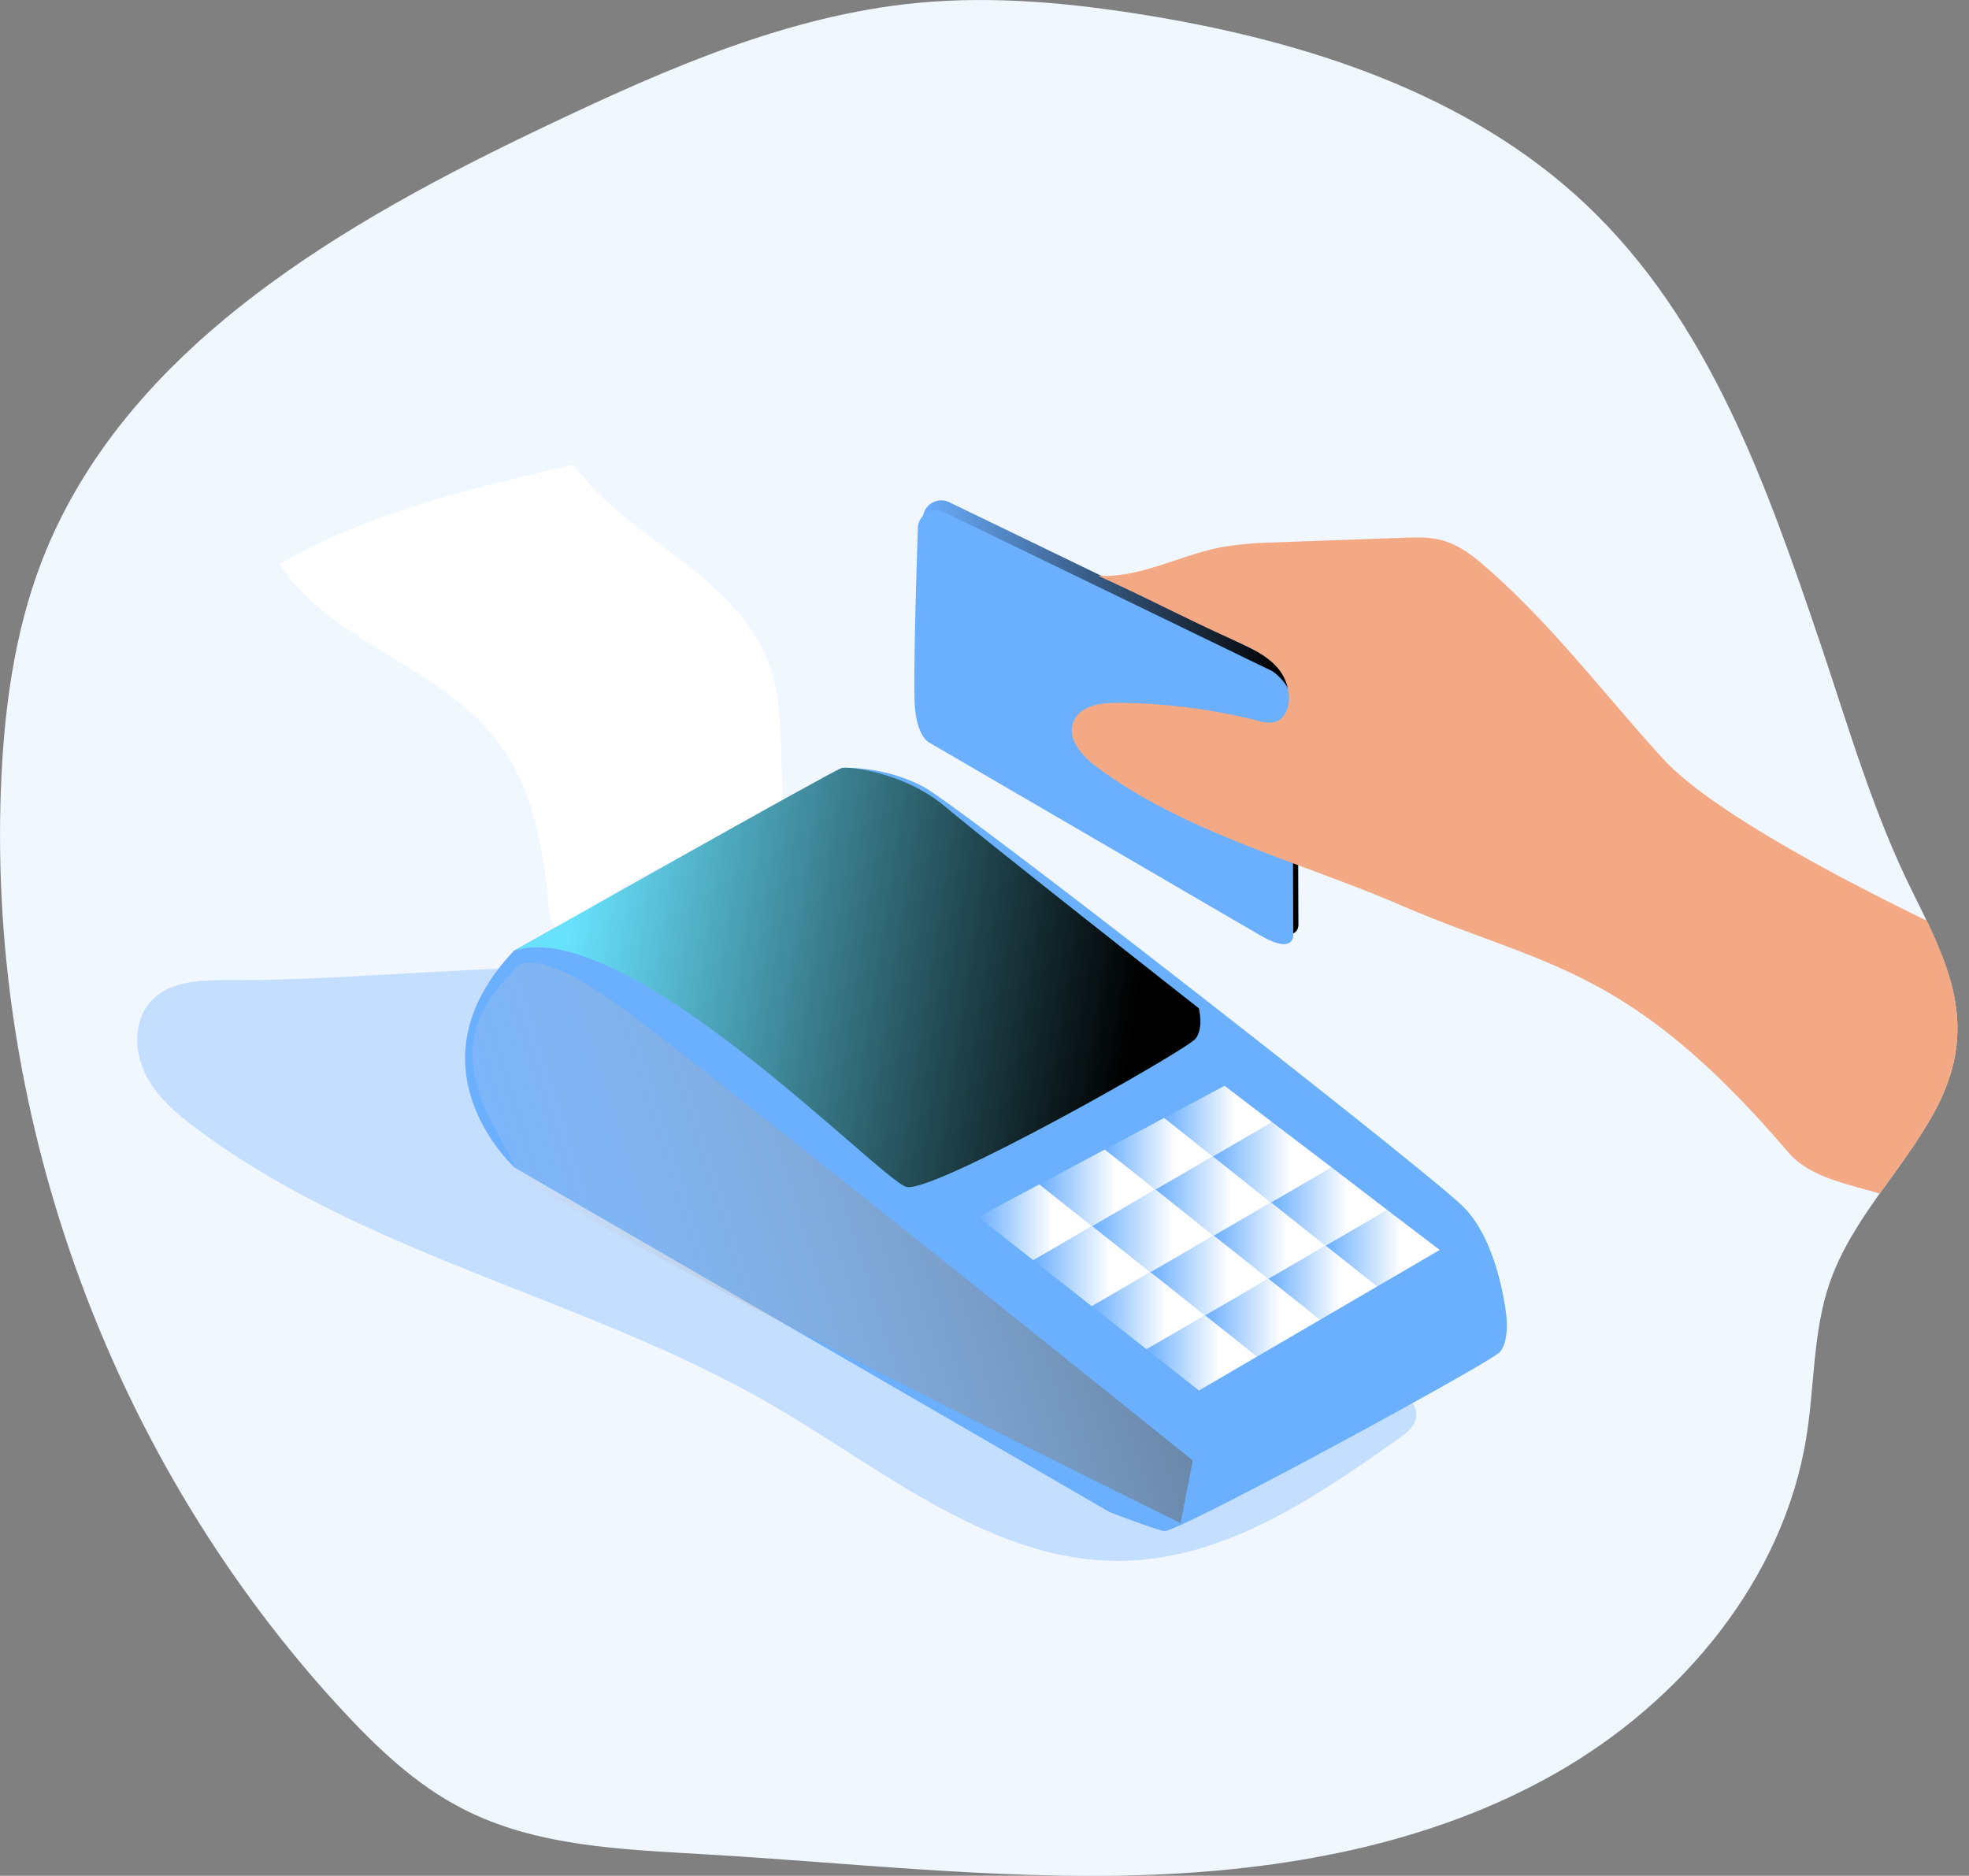 <svg width="169" height="161" viewBox="0 0 169 161" fill="none" xmlns="http://www.w3.org/2000/svg"><rect x="0" y="0" width="169" height="161" fill="#808080" stroke="none"/><path d="M165.877 95.713c-1.319 2.353-2.963 4.538-4.547 6.736-1.714 2.412-3.331 4.887-4.293 7.679-1.444 4.188-1.283 8.777-1.986 13.157-1.938 12.261-10.698 22.749-21.493 28.902-10.795 6.153-23.437 8.408-35.866 8.768-12.429.359-24.836-1.072-37.244-1.798-7.101-.419-14.482-.663-20.779-3.926-4.023-2.066-7.346-5.256-10.424-8.579C9.732 125.491-.985 96.516.074 67.796c.245-6.66 1.109-13.367 3.498-19.594 7.105-18.368 25.886-29.15 43.726-37.596 10.008-4.75 20.37-9.28 31.389-10.351 6.611-.639 13.275 0 19.827 1.071 13.667 2.24 27.523 6.708 37.591 16.212 10.659 10.058 15.556 24.2 20.145 37.718 2.407 7.137 4.548 14.585 7.924 21.342.419.838.815 1.65 1.196 2.443 2.641 5.535 4.079 10.324.507 16.672z" fill="#F1F7FF"/><path opacity=".51" d="M19.46 84.126c-2.267 0-4.803.07-6.391 1.69-1.588 1.619-1.606 4.247-.637 6.282.97 2.034 2.74 3.521 4.548 4.861 14.67 10.938 33.582 14.495 49.397 23.705 9.584 5.585 18.865 13.49 29.96 13.308 8.795-.143 16.564-5.43 23.736-10.516.64-.453 1.329-.984 1.465-1.745.2-1.109-.822-2.02-1.749-2.684L86.907 95.134c-3.967-2.883-7.972-5.787-12.45-7.793-16.283-7.33-37.618-3.086-54.997-3.215z" fill="#97C7FF"/><path d="M44.195 100.233s-9.553-8.607-.087-18.627l28.138-15.684a14.37 14.37 0 0 1 7.035 1.619c3.358 1.846 43.191 32.926 46.315 36.043 3.124 3.116 3.704 9.475 3.704 9.475s.235 2.094-.577 3.002c-.811.907-27.789 15.597-28.831 15.357-1.043-.241-4.632-1.62-4.632-1.62l-51.065-29.565zm35.02-55.765a1.564 1.564 0 0 1 .76-1.295 1.573 1.573 0 0 1 1.503-.063l28.153 13.629s1.868 1.17 1.805 3.312c-.063 2.143 0 19.217 0 19.217s.224 1.933-2.848.143c-3.071-1.79-28.366-16.522-28.366-16.522s-1.109-.458-1.273-3.292c-.13-2.195.126-10.864.266-15.13z" fill="#6BAFFF"/><path d="M79.215 44.468a1.564 1.564 0 0 1 .76-1.295 1.573 1.573 0 0 1 1.503-.063l28.153 13.629s1.868 1.17 1.805 3.312c-.063 2.143 0 19.217 0 19.217s.224 1.933-2.848.143c-3.071-1.79-28.366-16.522-28.366-16.522s-1.109-.458-1.273-3.292c-.13-2.195.126-10.864.266-15.13z" fill="url(#a)"/><path d="M78.777 45.32a1.568 1.568 0 0 1 1.505-1.516c.262-.011.523.043.759.158l28.156 13.643s1.868 1.169 1.801 3.315c-.066 2.147 0 19.213 0 19.213s.228 1.934-2.844.144c-3.071-1.79-28.366-16.52-28.366-16.52s-1.108-.456-1.276-3.294c-.13-2.192.129-10.861.265-15.144z" fill="#6BAFFF"/><path d="M78.41 54.833l32.305 17.329.717 7.106-32.92-18.801-.102-5.634z" fill="url(#b)"/><path d="M165.877 95.713c-1.319 2.353-2.963 4.538-4.548 6.736-2.739-.837-5.985-1.368-7.846-3.546-13.765-16.114-20.908-15.88-33.232-21.195-8.686-3.756-18.624-6.23-26.187-11.93-1.235-.92-2.494-2.376-1.938-3.804.556-1.427 2.358-1.661 3.848-1.647a50.62 50.62 0 0 1 12.002 1.535c.463.167.962.206 1.445.112.85-.244 1.245-1.256 1.21-2.14-.136-2.76-2.449-3.877-4.974-4.997-3.677-1.644-7.735-3.78-11.418-5.417 3.662.21 7.056-1.797 10.669-2.464a30.851 30.851 0 0 1 4.352-.394c3.663-.135 7.332-.267 11.005-.395 1.235-.049 2.504-.097 3.69.259 1.4.432 2.578 1.368 3.677 2.338 5.597 4.886 10.102 10.882 15.112 16.372 5.009 5.49 21.111 13.123 22.639 13.898 2.627 5.542 4.065 10.33.494 16.68z" fill="#F3A984"/><path d="M42.719 63.663c-4.898-6.467-14.28-8.473-18.736-15.244 7.713-4.464 16.55-6.53 25.239-8.537 2.382 3.287 5.842 5.584 9.067 8.065 3.225 2.482 6.39 5.347 7.755 9.169.847 2.373.934 4.942 1.011 7.458l.112 3.686a1.254 1.254 0 0 1-.805 1.438 67.061 67.061 0 0 1-6.82 3.62c-1.334.582-2.705 1.078-4.017 1.71-2.218 1.064-4.197 2.505-6.153 3.989-2.57 1.954-2.214-1.086-2.449-3.079-.545-4.317-1.532-8.75-4.204-12.275z" fill="#fff"/><path d="M44.108 81.606s27.442-15.51 28.138-15.684c.697-.175 5.472.432 8.858 3.294S102.9 86.545 102.9 86.545s.434 1.647-.266 2.596c-.699.95-22.58 13.343-24.836 12.736-2.256-.607-24.05-23.39-33.69-20.27z" fill="#68E1FD"/><path d="M44.108 81.606s27.442-15.51 28.138-15.684c.697-.175 5.472.432 8.858 3.294S102.9 86.545 102.9 86.545s.434 1.647-.266 2.596c-.699.95-22.58 13.343-24.836 12.736-2.256-.607-24.05-23.39-33.69-20.27z" fill="url(#c)"/><path d="M44.108 81.606s27.442-15.51 28.138-15.684c.697-.175 5.472.432 8.858 3.294S102.9 86.545 102.9 86.545s.434 1.647-.266 2.596c-.699.95-22.58 13.343-24.836 12.736-2.256-.607-24.05-23.39-33.69-20.27z" fill="url(#d)"/><path d="M44.02 83.425s.871-3.292 9.903 3.465 48.456 38.472 48.456 38.472l-1.049 5.371s-56.278-27.554-57.145-30.5c-.868-2.946-7.633-9.696-.165-16.808z" fill="url(#e)"/><path d="M44.02 83.425s.871-3.292 9.903 3.465 48.456 38.472 48.456 38.472l-1.049 5.371s-56.278-27.554-57.145-30.5c-.868-2.946-7.633-9.696-.165-16.808z" fill="url(#f)"/><path d="M103.768 124.671l24.144-13.863.811 5.256-25.823 13.113.868-4.506z" fill="#6BAFFF"/><path d="M93.739 105.245l-5.059 2.918-4.715-3.707 5.233-2.795 4.54 3.584z" fill="url(#g)"/><path d="M99.178 102.104l-5.44 3.141-4.54-3.584 5.625-2.991 4.355 3.434z" fill="url(#h)"/><path d="M99.178 102.104l-5.44 3.141-4.54-3.584 5.625-2.991 4.355 3.434z" fill="url(#i)"/><path d="M104.103 99.263l-4.925 2.841-4.355-3.434 5.083-2.709h.014l4.183 3.302z" fill="url(#j)"/><path d="M104.103 99.263l-4.925 2.841-4.355-3.434 5.083-2.709h.014l4.183 3.302z" fill="url(#k)"/><path d="M109.197 96.32l-5.093 2.943-4.184-3.302 5.181-2.767 4.096 3.127z" fill="url(#l)"/><path d="M109.197 96.32l-5.093 2.943-4.184-3.302 5.181-2.767 4.096 3.127z" fill="url(#m)"/><path d="M114.304 100.209l-5.205 3.005-4.995-3.951 5.093-2.942 5.107 3.888z" fill="url(#n)"/><path d="M114.304 100.209l-5.205 3.005-4.995-3.951 5.093-2.942 5.107 3.888z" fill="url(#o)"/><path d="M119.079 103.866l-5.293 3.051-4.687-3.703 5.205-3.005 4.775 3.657z" fill="url(#p)"/><path d="M119.079 103.866l-5.293 3.051-4.687-3.703 5.205-3.005 4.775 3.657z" fill="url(#q)"/><path d="M123.571 107.287l-5.356 3.127-4.429-3.497 5.293-3.051 4.492 3.421z" fill="url(#r)"/><path d="M123.571 107.287l-5.356 3.127-4.429-3.497 5.293-3.051 4.492 3.421z" fill="url(#s)"/><path d="M118.215 110.414l-4.897 2.855-4.443-3.508 4.911-2.844 4.429 3.497z" fill="url(#t)"/><path d="M118.215 110.414l-4.897 2.855-4.443-3.508 4.911-2.844 4.429 3.497z" fill="url(#u)"/><path d="M113.318 113.269l-5.415 3.165-4.467-3.532 5.439-3.141 4.443 3.508z" fill="url(#v)"/><path d="M113.318 113.269l-5.415 3.165-4.467-3.532 5.439-3.141 4.443 3.508z" fill="url(#w)"/><path d="M107.902 116.434l-4.998 2.918-4.502-3.546 5.033-2.904 4.467 3.532z" fill="url(#x)"/><path d="M107.902 116.434l-4.998 2.918-4.502-3.546 5.033-2.904 4.467 3.532z" fill="url(#y)"/><path d="M103.435 112.902l-5.033 2.904-4.702-3.692 5.048-2.918 4.687 3.706z" fill="url(#z)"/><path d="M103.435 112.902l-5.033 2.904-4.702-3.692 5.048-2.918 4.687 3.706z" fill="url(#A)"/><path d="M98.748 109.196l-5.048 2.918-5.02-3.951 5.059-2.918 5.009 3.951z" fill="url(#B)"/><path d="M98.748 109.196l-5.048 2.918-5.02-3.951 5.059-2.918 5.009 3.951z" fill="url(#C)"/><path d="M109.099 103.214l-4.922 2.844-4.999-3.954 4.926-2.841 4.995 3.951z" fill="url(#D)"/><path d="M109.099 103.214l-4.922 2.844-4.999-3.954 4.926-2.841 4.995 3.951z" fill="url(#E)"/><path d="M104.177 106.058l-5.429 3.138-5.01-3.951 5.44-3.141 4.999 3.954z" fill="url(#F)"/><path d="M104.177 106.058l-5.429 3.138-5.01-3.951 5.44-3.141 4.999 3.954z" fill="url(#G)"/><path d="M113.786 106.917l-4.911 2.844-4.698-3.703 4.922-2.844 4.687 3.703z" fill="url(#H)"/><path d="M113.786 106.917l-4.911 2.844-4.698-3.703 4.922-2.844 4.687 3.703z" fill="url(#I)"/><path d="M108.875 109.761l-5.439 3.141-4.688-3.706 5.429-3.138 4.698 3.703z" fill="url(#J)"/><path d="M108.875 109.761l-5.439 3.141-4.688-3.706 5.429-3.138 4.698 3.703z" fill="url(#K)"/><defs><linearGradient id="a" x1="78.91" y1="61.552" x2="111.439" y2="61.552" gradientUnits="userSpaceOnUse"><stop stop-color="#010101" stop-opacity="0"/><stop offset=".95" stop-color="#010101"/></linearGradient><linearGradient id="b" x1="9299.17" y1="4205.51" x2="8795.01" y2="6130.43" gradientUnits="userSpaceOnUse"><stop stop-color="#010101" stop-opacity="0"/><stop offset=".95" stop-color="#010101"/></linearGradient><linearGradient id="c" x1="10220" y1="8850.25" x2="20146.6" y2="8850.25" gradientUnits="userSpaceOnUse"><stop stop-color="#010101" stop-opacity="0"/><stop offset="1" stop-color="#010101"/></linearGradient><linearGradient id="d" x1="103.5" y1="87.5" x2="49" y2="79" gradientUnits="userSpaceOnUse"><stop offset=".109"/><stop offset="1" stop-opacity="0"/></linearGradient><linearGradient id="e" x1="16978.5" y1="12696.6" x2="12730.9" y2="25146" gradientUnits="userSpaceOnUse"><stop stop-color="#010101" stop-opacity="0"/><stop offset=".95" stop-color="#010101"/></linearGradient><linearGradient id="f" x1="135.5" y1="83" x2="30" y2="116" gradientUnits="userSpaceOnUse"><stop stop-color="#060B0D"/><stop offset="1" stop-color="#fff" stop-opacity="0"/></linearGradient><linearGradient id="g" x1="83.969" y1="104.913" x2="93.739" y2="104.913" gradientUnits="userSpaceOnUse"><stop stop-color="#fff" stop-opacity="0"/><stop offset=".66" stop-color="#fff"/></linearGradient><linearGradient id="h" x1="2634.02" y1="2019.55" x2="2918.76" y2="2019.55" gradientUnits="userSpaceOnUse"><stop stop-color="#fff" stop-opacity="0"/><stop offset=".66" stop-color="#fff"/></linearGradient><linearGradient id="i" x1="89.202" y1="101.959" x2="99.178" y2="101.959" gradientUnits="userSpaceOnUse"><stop stop-color="#fff" stop-opacity="0"/><stop offset=".66" stop-color="#fff"/></linearGradient><linearGradient id="j" x1="2610.48" y1="1838.93" x2="2856.6" y2="1838.93" gradientUnits="userSpaceOnUse"><stop stop-color="#fff" stop-opacity="0"/><stop offset=".66" stop-color="#fff"/></linearGradient><linearGradient id="k" x1="94.826" y1="99.034" x2="104.103" y2="99.034" gradientUnits="userSpaceOnUse"><stop stop-color="#fff" stop-opacity="0"/><stop offset=".66" stop-color="#fff"/></linearGradient><linearGradient id="l" x1="2749.79" y1="1766.58" x2="2995.82" y2="1766.58" gradientUnits="userSpaceOnUse"><stop stop-color="#fff" stop-opacity="0"/><stop offset=".66" stop-color="#fff"/></linearGradient><linearGradient id="m" x1="99.923" y1="96.23" x2="109.197" y2="96.23" gradientUnits="userSpaceOnUse"><stop stop-color="#fff" stop-opacity="0"/><stop offset=".66" stop-color="#fff"/></linearGradient><linearGradient id="n" x1="3139.66" y1="2066.69" x2="3437.21" y2="2066.69" gradientUnits="userSpaceOnUse"><stop stop-color="#fff" stop-opacity="0"/><stop offset=".66" stop-color="#fff"/></linearGradient><linearGradient id="o" x1="104.107" y1="99.769" x2="114.304" y2="99.769" gradientUnits="userSpaceOnUse"><stop stop-color="#fff" stop-opacity="0"/><stop offset=".66" stop-color="#fff"/></linearGradient><linearGradient id="p" x1="3221.69" y1="2090.68" x2="3506.42" y2="2090.68" gradientUnits="userSpaceOnUse"><stop stop-color="#fff" stop-opacity="0"/><stop offset=".66" stop-color="#fff"/></linearGradient><linearGradient id="q" x1="109.102" y1="103.565" x2="119.079" y2="103.565" gradientUnits="userSpaceOnUse"><stop stop-color="#fff" stop-opacity="0"/><stop offset=".66" stop-color="#fff"/></linearGradient><linearGradient id="r" x1="3296.39" y1="2113.81" x2="3570.05" y2="2113.81" gradientUnits="userSpaceOnUse"><stop stop-color="#fff" stop-opacity="0"/><stop offset=".66" stop-color="#fff"/></linearGradient><linearGradient id="s" x1="113.79" y1="107.142" x2="123.571" y2="107.142" gradientUnits="userSpaceOnUse"><stop stop-color="#fff" stop-opacity="0"/><stop offset=".66" stop-color="#fff"/></linearGradient><linearGradient id="t" x1="3015.84" y1="2110.61" x2="3265.22" y2="2110.61" gradientUnits="userSpaceOnUse"><stop stop-color="#fff" stop-opacity="0"/><stop offset=".66" stop-color="#fff"/></linearGradient><linearGradient id="u" x1="108.878" y1="110.094" x2="118.215" y2="110.094" gradientUnits="userSpaceOnUse"><stop stop-color="#fff" stop-opacity="0"/><stop offset=".66" stop-color="#fff"/></linearGradient><linearGradient id="v" x1="3025.49" y1="2272.19" x2="3304.66" y2="2272.19" gradientUnits="userSpaceOnUse"><stop stop-color="#fff" stop-opacity="0"/><stop offset=".66" stop-color="#fff"/></linearGradient><linearGradient id="w" x1="103.439" y1="113.1" x2="113.318" y2="113.1" gradientUnits="userSpaceOnUse"><stop stop-color="#fff" stop-opacity="0"/><stop offset=".66" stop-color="#fff"/></linearGradient><linearGradient id="x" x1="2770.99" y1="2258.94" x2="3029.04" y2="2258.94" gradientUnits="userSpaceOnUse"><stop stop-color="#fff" stop-opacity="0"/><stop offset=".66" stop-color="#fff"/></linearGradient><linearGradient id="y" x1="98.405" y1="116.129" x2="107.902" y2="116.129" gradientUnits="userSpaceOnUse"><stop stop-color="#fff" stop-opacity="0"/><stop offset=".66" stop-color="#fff"/></linearGradient><linearGradient id="z" x1="2701.38" y1="2239.97" x2="2972.31" y2="2239.97" gradientUnits="userSpaceOnUse"><stop stop-color="#fff" stop-opacity="0"/><stop offset=".66" stop-color="#fff"/></linearGradient><linearGradient id="A" x1="93.704" y1="112.503" x2="103.435" y2="112.503" gradientUnits="userSpaceOnUse"><stop stop-color="#fff" stop-opacity="0"/><stop offset=".66" stop-color="#fff"/></linearGradient><linearGradient id="B" x1="2640.9" y1="2244.06" x2="2930.65" y2="2244.06" gradientUnits="userSpaceOnUse"><stop stop-color="#fff" stop-opacity="0"/><stop offset=".66" stop-color="#fff"/></linearGradient><linearGradient id="C" x1="88.684" y1="108.681" x2="98.748" y2="108.681" gradientUnits="userSpaceOnUse"><stop stop-color="#fff" stop-opacity="0"/><stop offset=".66" stop-color="#fff"/></linearGradient><linearGradient id="D" x1="2911.88" y1="2098.03" x2="3193.23" y2="2098.03" gradientUnits="userSpaceOnUse"><stop stop-color="#fff" stop-opacity="0"/><stop offset=".66" stop-color="#fff"/></linearGradient><linearGradient id="E" x1="99.182" y1="102.662" x2="109.099" y2="102.662" gradientUnits="userSpaceOnUse"><stop stop-color="#fff" stop-opacity="0"/><stop offset=".66" stop-color="#fff"/></linearGradient><linearGradient id="F" x1="2890.9" y1="2248.91" x2="3202.38" y2="2248.91" gradientUnits="userSpaceOnUse"><stop stop-color="#fff" stop-opacity="0"/><stop offset=".66" stop-color="#fff"/></linearGradient><linearGradient id="G" x1="93.743" y1="105.652" x2="104.177" y2="105.652" gradientUnits="userSpaceOnUse"><stop stop-color="#fff" stop-opacity="0"/><stop offset=".66" stop-color="#fff"/></linearGradient><linearGradient id="H" x1="2965.92" y1="2100.92" x2="3229.89" y2="2100.92" gradientUnits="userSpaceOnUse"><stop stop-color="#fff" stop-opacity="0"/><stop offset=".66" stop-color="#fff"/></linearGradient><linearGradient id="I" x1="104.18" y1="106.489" x2="113.786" y2="106.489" gradientUnits="userSpaceOnUse"><stop stop-color="#fff" stop-opacity="0"/><stop offset=".66" stop-color="#fff"/></linearGradient><linearGradient id="J" x1="2957.5" y1="2252.93" x2="3250.68" y2="2252.93" gradientUnits="userSpaceOnUse"><stop stop-color="#fff" stop-opacity="0"/><stop offset=".66" stop-color="#fff"/></linearGradient><linearGradient id="K" x1="98.752" y1="109.482" x2="108.875" y2="109.482" gradientUnits="userSpaceOnUse"><stop stop-color="#fff" stop-opacity="0"/><stop offset=".66" stop-color="#fff"/></linearGradient></defs></svg>